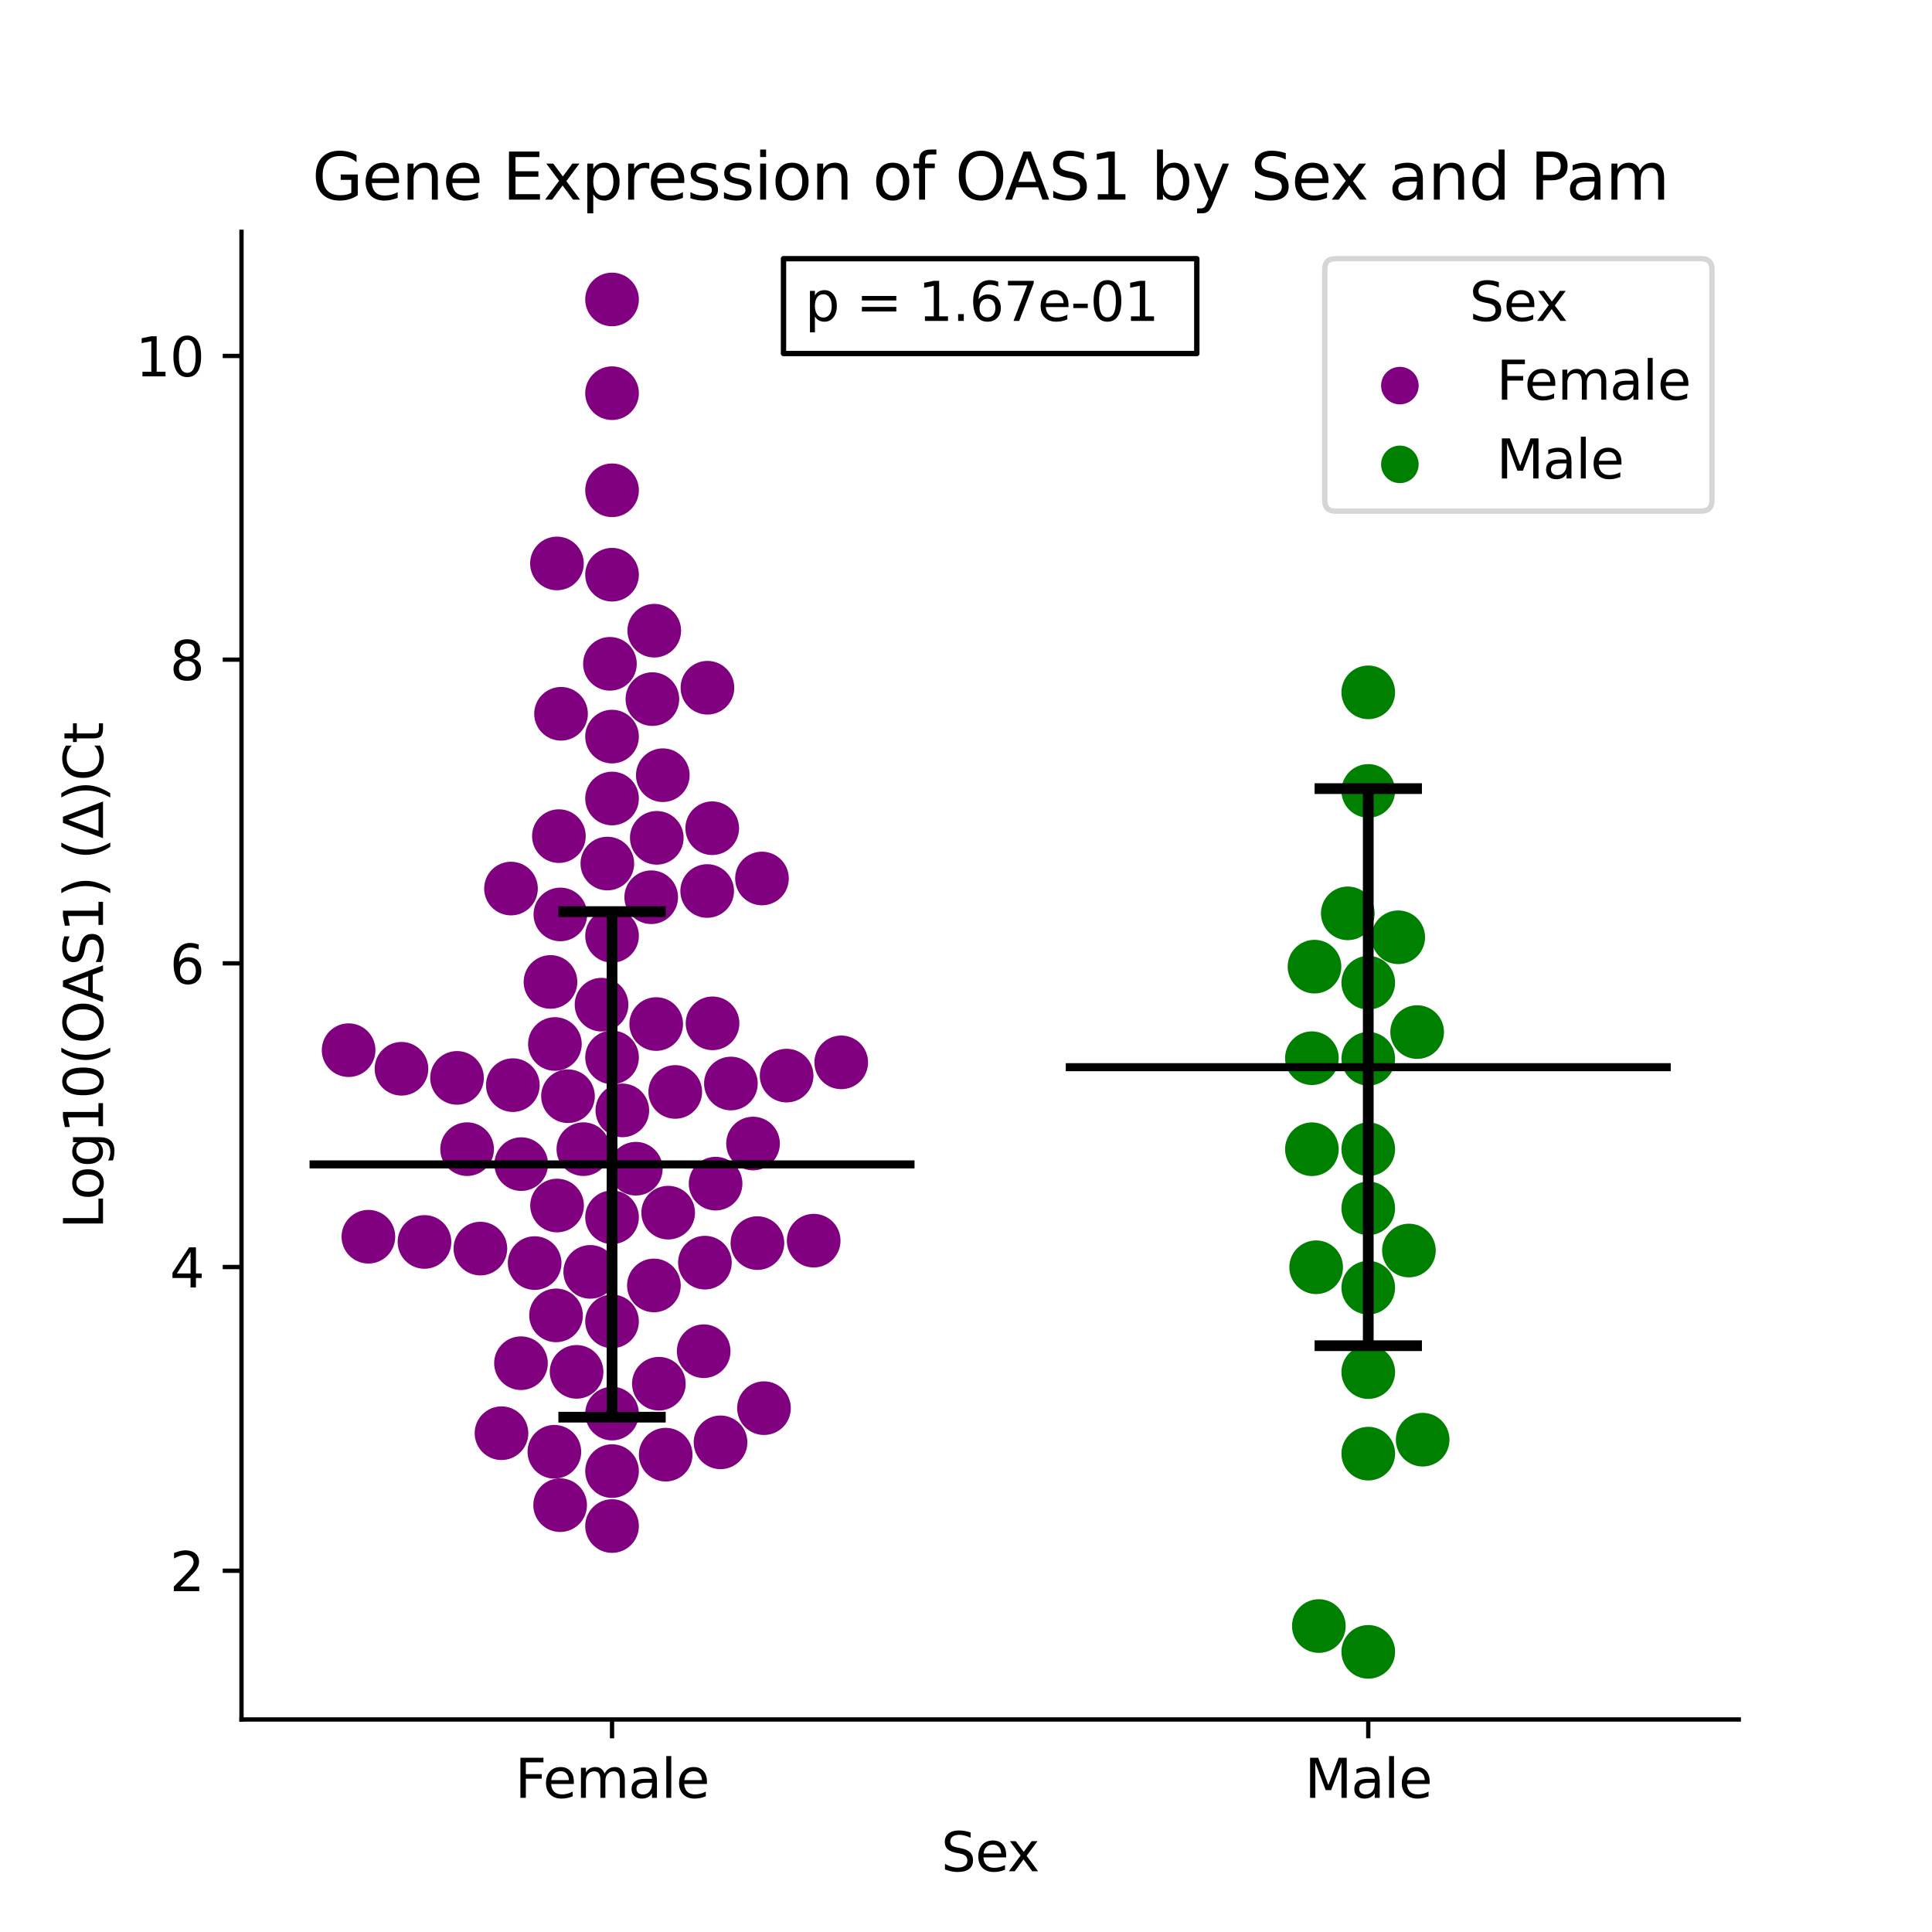 <?xml version="1.0" encoding="utf-8" standalone="no"?>
<!DOCTYPE svg PUBLIC "-//W3C//DTD SVG 1.1//EN"
  "http://www.w3.org/Graphics/SVG/1.1/DTD/svg11.dtd">
<svg xmlns:xlink="http://www.w3.org/1999/xlink" width="360pt" height="360pt" viewBox="0 0 360 360" xmlns="http://www.w3.org/2000/svg" version="1.1">
 <defs>
  <style type="text/css">*{stroke-linejoin: round; stroke-linecap: butt}</style>
 </defs>
 <g id="figure_1">
  <g id="patch_1">
   <path d="M 0 360 
L 360 360 
L 360 0 
L 0 0 
z
" style="fill: #ffffff"/>
  </g>
  <g id="axes_1">
   <g id="patch_2">
    <path d="M 45 320.4 
L 324 320.4 
L 324 43.2 
L 45 43.2 
z
" style="fill: #ffffff"/>
   </g>
   <g id="PathCollection_1">
    <defs>
     <path id="C0_0_d50e658b0b" d="M 0 5 
C 1.326 5 2.598 4.473 3.536 3.536 
C 4.473 2.598 5 1.326 5 -0 
C 5 -1.326 4.473 -2.598 3.536 -3.536 
C 2.598 -4.473 1.326 -5 0 -5 
C -1.326 -5 -2.598 -4.473 -3.536 -3.536 
C -4.473 -2.598 -5 -1.326 -5 0 
C -5 1.326 -4.473 2.598 -3.536 3.536 
C -2.598 4.473 -1.326 5 0 5 
z
"/>
    </defs>
    <g clip-path="url(#pf51c837cd2)">
     <use xlink:href="#C0_0_d50e658b0b" x="121.561" y="130.269" style="fill: #800080"/>
    </g>
    <g clip-path="url(#pf51c837cd2)">
     <use xlink:href="#C0_0_d50e658b0b" x="104.142" y="155.801" style="fill: #800080"/>
    </g>
    <g clip-path="url(#pf51c837cd2)">
     <use xlink:href="#C0_0_d50e658b0b" x="104.416" y="170.39" style="fill: #800080"/>
    </g>
    <g clip-path="url(#pf51c837cd2)">
     <use xlink:href="#C0_0_d50e658b0b" x="131.822" y="128.148" style="fill: #800080"/>
    </g>
    <g clip-path="url(#pf51c837cd2)">
     <use xlink:href="#C0_0_d50e658b0b" x="113.168" y="160.911" style="fill: #800080"/>
    </g>
    <g clip-path="url(#pf51c837cd2)">
     <use xlink:href="#C0_0_d50e658b0b" x="112.089" y="187.205" style="fill: #800080"/>
    </g>
    <g clip-path="url(#pf51c837cd2)">
     <use xlink:href="#C0_0_d50e658b0b" x="104.373" y="280.465" style="fill: #800080"/>
    </g>
    <g clip-path="url(#pf51c837cd2)">
     <use xlink:href="#C0_0_d50e658b0b" x="132.713" y="154.327" style="fill: #800080"/>
    </g>
    <g clip-path="url(#pf51c837cd2)">
     <use xlink:href="#C0_0_d50e658b0b" x="114.045" y="148.79" style="fill: #800080"/>
    </g>
    <g clip-path="url(#pf51c837cd2)">
     <use xlink:href="#C0_0_d50e658b0b" x="123.504" y="144.448" style="fill: #800080"/>
    </g>
    <g clip-path="url(#pf51c837cd2)">
     <use xlink:href="#C0_0_d50e658b0b" x="114.045" y="73.264" style="fill: #800080"/>
    </g>
    <g clip-path="url(#pf51c837cd2)">
     <use xlink:href="#C0_0_d50e658b0b" x="103.298" y="270.518" style="fill: #800080"/>
    </g>
    <g clip-path="url(#pf51c837cd2)">
     <use xlink:href="#C0_0_d50e658b0b" x="133.34" y="220.555" style="fill: #800080"/>
    </g>
    <g clip-path="url(#pf51c837cd2)">
     <use xlink:href="#C0_0_d50e658b0b" x="125.822" y="203.468" style="fill: #800080"/>
    </g>
    <g clip-path="url(#pf51c837cd2)">
     <use xlink:href="#C0_0_d50e658b0b" x="95.562" y="202.199" style="fill: #800080"/>
    </g>
    <g clip-path="url(#pf51c837cd2)">
     <use xlink:href="#C0_0_d50e658b0b" x="131.122" y="251.777" style="fill: #800080"/>
    </g>
    <g clip-path="url(#pf51c837cd2)">
     <use xlink:href="#C0_0_d50e658b0b" x="114.045" y="91.359" style="fill: #800080"/>
    </g>
    <g clip-path="url(#pf51c837cd2)">
     <use xlink:href="#C0_0_d50e658b0b" x="136.192" y="201.898" style="fill: #800080"/>
    </g>
    <g clip-path="url(#pf51c837cd2)">
     <use xlink:href="#C0_0_d50e658b0b" x="105.836" y="204.262" style="fill: #800080"/>
    </g>
    <g clip-path="url(#pf51c837cd2)">
     <use xlink:href="#C0_0_d50e658b0b" x="131.351" y="235.275" style="fill: #800080"/>
    </g>
    <g clip-path="url(#pf51c837cd2)">
     <use xlink:href="#C0_0_d50e658b0b" x="156.752" y="197.955" style="fill: #800080"/>
    </g>
    <g clip-path="url(#pf51c837cd2)">
     <use xlink:href="#C0_0_d50e658b0b" x="114.045" y="246.218" style="fill: #800080"/>
    </g>
    <g clip-path="url(#pf51c837cd2)">
     <use xlink:href="#C0_0_d50e658b0b" x="122.383" y="156.119" style="fill: #800080"/>
    </g>
    <g clip-path="url(#pf51c837cd2)">
     <use xlink:href="#C0_0_d50e658b0b" x="103.398" y="194.535" style="fill: #800080"/>
    </g>
    <g clip-path="url(#pf51c837cd2)">
     <use xlink:href="#C0_0_d50e658b0b" x="114.045" y="226.824" style="fill: #800080"/>
    </g>
    <g clip-path="url(#pf51c837cd2)">
     <use xlink:href="#C0_0_d50e658b0b" x="146.577" y="200.424" style="fill: #800080"/>
    </g>
    <g clip-path="url(#pf51c837cd2)">
     <use xlink:href="#C0_0_d50e658b0b" x="114.045" y="55.8" style="fill: #800080"/>
    </g>
    <g clip-path="url(#pf51c837cd2)">
     <use xlink:href="#C0_0_d50e658b0b" x="121.913" y="117.519" style="fill: #800080"/>
    </g>
    <g clip-path="url(#pf51c837cd2)">
     <use xlink:href="#C0_0_d50e658b0b" x="103.779" y="104.99" style="fill: #800080"/>
    </g>
    <g clip-path="url(#pf51c837cd2)">
     <use xlink:href="#C0_0_d50e658b0b" x="102.576" y="182.973" style="fill: #800080"/>
    </g>
    <g clip-path="url(#pf51c837cd2)">
     <use xlink:href="#C0_0_d50e658b0b" x="114.045" y="174.377" style="fill: #800080"/>
    </g>
    <g clip-path="url(#pf51c837cd2)">
     <use xlink:href="#C0_0_d50e658b0b" x="124.506" y="225.96" style="fill: #800080"/>
    </g>
    <g clip-path="url(#pf51c837cd2)">
     <use xlink:href="#C0_0_d50e658b0b" x="121.343" y="167.186" style="fill: #800080"/>
    </g>
    <g clip-path="url(#pf51c837cd2)">
     <use xlink:href="#C0_0_d50e658b0b" x="141.982" y="163.692" style="fill: #800080"/>
    </g>
    <g clip-path="url(#pf51c837cd2)">
     <use xlink:href="#C0_0_d50e658b0b" x="95.216" y="165.57" style="fill: #800080"/>
    </g>
    <g clip-path="url(#pf51c837cd2)">
     <use xlink:href="#C0_0_d50e658b0b" x="140.318" y="213.083" style="fill: #800080"/>
    </g>
    <g clip-path="url(#pf51c837cd2)">
     <use xlink:href="#C0_0_d50e658b0b" x="107.438" y="255.629" style="fill: #800080"/>
    </g>
    <g clip-path="url(#pf51c837cd2)">
     <use xlink:href="#C0_0_d50e658b0b" x="114.045" y="197.03" style="fill: #800080"/>
    </g>
    <g clip-path="url(#pf51c837cd2)">
     <use xlink:href="#C0_0_d50e658b0b" x="141.13" y="231.634" style="fill: #800080"/>
    </g>
    <g clip-path="url(#pf51c837cd2)">
     <use xlink:href="#C0_0_d50e658b0b" x="132.772" y="190.683" style="fill: #800080"/>
    </g>
    <g clip-path="url(#pf51c837cd2)">
     <use xlink:href="#C0_0_d50e658b0b" x="118.478" y="217.772" style="fill: #800080"/>
    </g>
    <g clip-path="url(#pf51c837cd2)">
     <use xlink:href="#C0_0_d50e658b0b" x="103.611" y="245.101" style="fill: #800080"/>
    </g>
    <g clip-path="url(#pf51c837cd2)">
     <use xlink:href="#C0_0_d50e658b0b" x="87.038" y="214.128" style="fill: #800080"/>
    </g>
    <g clip-path="url(#pf51c837cd2)">
     <use xlink:href="#C0_0_d50e658b0b" x="64.961" y="195.684" style="fill: #800080"/>
    </g>
    <g clip-path="url(#pf51c837cd2)">
     <use xlink:href="#C0_0_d50e658b0b" x="97.122" y="216.916" style="fill: #800080"/>
    </g>
    <g clip-path="url(#pf51c837cd2)">
     <use xlink:href="#C0_0_d50e658b0b" x="121.846" y="239.524" style="fill: #800080"/>
    </g>
    <g clip-path="url(#pf51c837cd2)">
     <use xlink:href="#C0_0_d50e658b0b" x="114.045" y="107.089" style="fill: #800080"/>
    </g>
    <g clip-path="url(#pf51c837cd2)">
     <use xlink:href="#C0_0_d50e658b0b" x="115.962" y="206.906" style="fill: #800080"/>
    </g>
    <g clip-path="url(#pf51c837cd2)">
     <use xlink:href="#C0_0_d50e658b0b" x="108.7" y="214.128" style="fill: #800080"/>
    </g>
    <g clip-path="url(#pf51c837cd2)">
     <use xlink:href="#C0_0_d50e658b0b" x="124.041" y="271.055" style="fill: #800080"/>
    </g>
    <g clip-path="url(#pf51c837cd2)">
     <use xlink:href="#C0_0_d50e658b0b" x="114.045" y="263.401" style="fill: #800080"/>
    </g>
    <g clip-path="url(#pf51c837cd2)">
     <use xlink:href="#C0_0_d50e658b0b" x="131.772" y="166.026" style="fill: #800080"/>
    </g>
    <g clip-path="url(#pf51c837cd2)">
     <use xlink:href="#C0_0_d50e658b0b" x="113.652" y="123.692" style="fill: #800080"/>
    </g>
    <g clip-path="url(#pf51c837cd2)">
     <use xlink:href="#C0_0_d50e658b0b" x="104.54" y="133.004" style="fill: #800080"/>
    </g>
    <g clip-path="url(#pf51c837cd2)">
     <use xlink:href="#C0_0_d50e658b0b" x="122.273" y="190.817" style="fill: #800080"/>
    </g>
    <g clip-path="url(#pf51c837cd2)">
     <use xlink:href="#C0_0_d50e658b0b" x="68.644" y="230.445" style="fill: #800080"/>
    </g>
    <g clip-path="url(#pf51c837cd2)">
     <use xlink:href="#C0_0_d50e658b0b" x="93.446" y="267.059" style="fill: #800080"/>
    </g>
    <g clip-path="url(#pf51c837cd2)">
     <use xlink:href="#C0_0_d50e658b0b" x="103.801" y="224.632" style="fill: #800080"/>
    </g>
    <g clip-path="url(#pf51c837cd2)">
     <use xlink:href="#C0_0_d50e658b0b" x="85.158" y="200.849" style="fill: #800080"/>
    </g>
    <g clip-path="url(#pf51c837cd2)">
     <use xlink:href="#C0_0_d50e658b0b" x="142.357" y="262.392" style="fill: #800080"/>
    </g>
    <g clip-path="url(#pf51c837cd2)">
     <use xlink:href="#C0_0_d50e658b0b" x="151.619" y="231.179" style="fill: #800080"/>
    </g>
    <g clip-path="url(#pf51c837cd2)">
     <use xlink:href="#C0_0_d50e658b0b" x="114.045" y="284.356" style="fill: #800080"/>
    </g>
    <g clip-path="url(#pf51c837cd2)">
     <use xlink:href="#C0_0_d50e658b0b" x="79.094" y="231.418" style="fill: #800080"/>
    </g>
    <g clip-path="url(#pf51c837cd2)">
     <use xlink:href="#C0_0_d50e658b0b" x="89.513" y="232.658" style="fill: #800080"/>
    </g>
    <g clip-path="url(#pf51c837cd2)">
     <use xlink:href="#C0_0_d50e658b0b" x="114.045" y="137.253" style="fill: #800080"/>
    </g>
    <g clip-path="url(#pf51c837cd2)">
     <use xlink:href="#C0_0_d50e658b0b" x="114.045" y="274.118" style="fill: #800080"/>
    </g>
    <g clip-path="url(#pf51c837cd2)">
     <use xlink:href="#C0_0_d50e658b0b" x="74.81" y="199.151" style="fill: #800080"/>
    </g>
    <g clip-path="url(#pf51c837cd2)">
     <use xlink:href="#C0_0_d50e658b0b" x="122.768" y="257.834" style="fill: #800080"/>
    </g>
    <g clip-path="url(#pf51c837cd2)">
     <use xlink:href="#C0_0_d50e658b0b" x="99.623" y="235.358" style="fill: #800080"/>
    </g>
    <g clip-path="url(#pf51c837cd2)">
     <use xlink:href="#C0_0_d50e658b0b" x="109.981" y="236.997" style="fill: #800080"/>
    </g>
    <g clip-path="url(#pf51c837cd2)">
     <use xlink:href="#C0_0_d50e658b0b" x="134.26" y="268.759" style="fill: #800080"/>
    </g>
    <g clip-path="url(#pf51c837cd2)">
     <use xlink:href="#C0_0_d50e658b0b" x="97.076" y="254.014" style="fill: #800080"/>
    </g>
   </g>
   <g id="PathCollection_2">
    <defs>
     <path id="C1_0_1227724611" d="M 0 5 
C 1.326 5 2.598 4.473 3.536 3.536 
C 4.473 2.598 5 1.326 5 -0 
C 5 -1.326 4.473 -2.598 3.536 -3.536 
C 2.598 -4.473 1.326 -5 0 -5 
C -1.326 -5 -2.598 -4.473 -3.536 -3.536 
C -4.473 -2.598 -5 -1.326 -5 0 
C -5 1.326 -4.473 2.598 -3.536 3.536 
C -2.598 4.473 -1.326 5 0 5 
z
"/>
    </defs>
    <g clip-path="url(#pf51c837cd2)">
     <use xlink:href="#C1_0_1227724611" x="265.093" y="268.266" style="fill: #008000"/>
    </g>
    <g clip-path="url(#pf51c837cd2)">
     <use xlink:href="#C1_0_1227724611" x="254.955" y="270.867" style="fill: #008000"/>
    </g>
    <g clip-path="url(#pf51c837cd2)">
     <use xlink:href="#C1_0_1227724611" x="254.955" y="129.008" style="fill: #008000"/>
    </g>
    <g clip-path="url(#pf51c837cd2)">
     <use xlink:href="#C1_0_1227724611" x="264.064" y="192.312" style="fill: #008000"/>
    </g>
    <g clip-path="url(#pf51c837cd2)">
     <use xlink:href="#C1_0_1227724611" x="254.955" y="239.941" style="fill: #008000"/>
    </g>
    <g clip-path="url(#pf51c837cd2)">
     <use xlink:href="#C1_0_1227724611" x="254.955" y="147.378" style="fill: #008000"/>
    </g>
    <g clip-path="url(#pf51c837cd2)">
     <use xlink:href="#C1_0_1227724611" x="254.955" y="197.285" style="fill: #008000"/>
    </g>
    <g clip-path="url(#pf51c837cd2)">
     <use xlink:href="#C1_0_1227724611" x="251.14" y="170.188" style="fill: #008000"/>
    </g>
    <g clip-path="url(#pf51c837cd2)">
     <use xlink:href="#C1_0_1227724611" x="262.531" y="233.018" style="fill: #008000"/>
    </g>
    <g clip-path="url(#pf51c837cd2)">
     <use xlink:href="#C1_0_1227724611" x="244.936" y="180.122" style="fill: #008000"/>
    </g>
    <g clip-path="url(#pf51c837cd2)">
     <use xlink:href="#C1_0_1227724611" x="244.455" y="214.142" style="fill: #008000"/>
    </g>
    <g clip-path="url(#pf51c837cd2)">
     <use xlink:href="#C1_0_1227724611" x="254.955" y="255.671" style="fill: #008000"/>
    </g>
    <g clip-path="url(#pf51c837cd2)">
     <use xlink:href="#C1_0_1227724611" x="254.955" y="225.158" style="fill: #008000"/>
    </g>
    <g clip-path="url(#pf51c837cd2)">
     <use xlink:href="#C1_0_1227724611" x="245.748" y="302.991" style="fill: #008000"/>
    </g>
    <g clip-path="url(#pf51c837cd2)">
     <use xlink:href="#C1_0_1227724611" x="254.955" y="214.144" style="fill: #008000"/>
    </g>
    <g clip-path="url(#pf51c837cd2)">
     <use xlink:href="#C1_0_1227724611" x="260.538" y="174.647" style="fill: #008000"/>
    </g>
    <g clip-path="url(#pf51c837cd2)">
     <use xlink:href="#C1_0_1227724611" x="245.246" y="236.133" style="fill: #008000"/>
    </g>
    <g clip-path="url(#pf51c837cd2)">
     <use xlink:href="#C1_0_1227724611" x="254.955" y="183.116" style="fill: #008000"/>
    </g>
    <g clip-path="url(#pf51c837cd2)">
     <use xlink:href="#C1_0_1227724611" x="254.955" y="307.8" style="fill: #008000"/>
    </g>
    <g clip-path="url(#pf51c837cd2)">
     <use xlink:href="#C1_0_1227724611" x="244.455" y="197.181" style="fill: #008000"/>
    </g>
   </g>
   <g id="PathCollection_3"/>
   <g id="PathCollection_4"/>
   <g id="matplotlib.axis_1">
    <g id="xtick_1">
     <g id="line2d_1">
      <defs>
       <path id="m0d05dc1a0e" d="M 0 0 
L 0 3.5 
" style="stroke: #000000; stroke-width: 0.8"/>
      </defs>
      <g>
       <use xlink:href="#m0d05dc1a0e" x="114.045" y="320.4" style="stroke: #000000; stroke-width: 0.8"/>
      </g>
     </g>
     <g id="text_1">
      <!-- Female -->
      <g transform="translate(95.968 334.998) scale(0.1 -0.1)">
       <defs>
        <path id="DejaVuSans-46" d="M 628 4666 
L 3309 4666 
L 3309 4134 
L 1259 4134 
L 1259 2759 
L 3109 2759 
L 3109 2228 
L 1259 2228 
L 1259 0 
L 628 0 
L 628 4666 
z
" transform="scale(0.016)"/>
        <path id="DejaVuSans-65" d="M 3597 1894 
L 3597 1613 
L 953 1613 
Q 991 1019 1311 708 
Q 1631 397 2203 397 
Q 2534 397 2845 478 
Q 3156 559 3463 722 
L 3463 178 
Q 3153 47 2828 -22 
Q 2503 -91 2169 -91 
Q 1331 -91 842 396 
Q 353 884 353 1716 
Q 353 2575 817 3079 
Q 1281 3584 2069 3584 
Q 2775 3584 3186 3129 
Q 3597 2675 3597 1894 
z
M 3022 2063 
Q 3016 2534 2758 2815 
Q 2500 3097 2075 3097 
Q 1594 3097 1305 2825 
Q 1016 2553 972 2059 
L 3022 2063 
z
" transform="scale(0.016)"/>
        <path id="DejaVuSans-6d" d="M 3328 2828 
Q 3544 3216 3844 3400 
Q 4144 3584 4550 3584 
Q 5097 3584 5394 3201 
Q 5691 2819 5691 2113 
L 5691 0 
L 5113 0 
L 5113 2094 
Q 5113 2597 4934 2840 
Q 4756 3084 4391 3084 
Q 3944 3084 3684 2787 
Q 3425 2491 3425 1978 
L 3425 0 
L 2847 0 
L 2847 2094 
Q 2847 2600 2669 2842 
Q 2491 3084 2119 3084 
Q 1678 3084 1418 2786 
Q 1159 2488 1159 1978 
L 1159 0 
L 581 0 
L 581 3500 
L 1159 3500 
L 1159 2956 
Q 1356 3278 1631 3431 
Q 1906 3584 2284 3584 
Q 2666 3584 2933 3390 
Q 3200 3197 3328 2828 
z
" transform="scale(0.016)"/>
        <path id="DejaVuSans-61" d="M 2194 1759 
Q 1497 1759 1228 1600 
Q 959 1441 959 1056 
Q 959 750 1161 570 
Q 1363 391 1709 391 
Q 2188 391 2477 730 
Q 2766 1069 2766 1631 
L 2766 1759 
L 2194 1759 
z
M 3341 1997 
L 3341 0 
L 2766 0 
L 2766 531 
Q 2569 213 2275 61 
Q 1981 -91 1556 -91 
Q 1019 -91 701 211 
Q 384 513 384 1019 
Q 384 1609 779 1909 
Q 1175 2209 1959 2209 
L 2766 2209 
L 2766 2266 
Q 2766 2663 2505 2880 
Q 2244 3097 1772 3097 
Q 1472 3097 1187 3025 
Q 903 2953 641 2809 
L 641 3341 
Q 956 3463 1253 3523 
Q 1550 3584 1831 3584 
Q 2591 3584 2966 3190 
Q 3341 2797 3341 1997 
z
" transform="scale(0.016)"/>
        <path id="DejaVuSans-6c" d="M 603 4863 
L 1178 4863 
L 1178 0 
L 603 0 
L 603 4863 
z
" transform="scale(0.016)"/>
       </defs>
       <use xlink:href="#DejaVuSans-46"/>
       <use xlink:href="#DejaVuSans-65" x="52.02"/>
       <use xlink:href="#DejaVuSans-6d" x="113.543"/>
       <use xlink:href="#DejaVuSans-61" x="210.955"/>
       <use xlink:href="#DejaVuSans-6c" x="272.234"/>
       <use xlink:href="#DejaVuSans-65" x="300.018"/>
      </g>
     </g>
    </g>
    <g id="xtick_2">
     <g id="line2d_2">
      <g>
       <use xlink:href="#m0d05dc1a0e" x="254.955" y="320.4" style="stroke: #000000; stroke-width: 0.8"/>
      </g>
     </g>
     <g id="text_2">
      <!-- Male -->
      <g transform="translate(243.111 334.998) scale(0.1 -0.1)">
       <defs>
        <path id="DejaVuSans-4d" d="M 628 4666 
L 1569 4666 
L 2759 1491 
L 3956 4666 
L 4897 4666 
L 4897 0 
L 4281 0 
L 4281 4097 
L 3078 897 
L 2444 897 
L 1241 4097 
L 1241 0 
L 628 0 
L 628 4666 
z
" transform="scale(0.016)"/>
       </defs>
       <use xlink:href="#DejaVuSans-4d"/>
       <use xlink:href="#DejaVuSans-61" x="86.279"/>
       <use xlink:href="#DejaVuSans-6c" x="147.559"/>
       <use xlink:href="#DejaVuSans-65" x="175.342"/>
      </g>
     </g>
    </g>
    <g id="text_3">
     <!-- Sex -->
     <g transform="translate(175.377 348.677) scale(0.1 -0.1)">
      <defs>
       <path id="DejaVuSans-53" d="M 3425 4513 
L 3425 3897 
Q 3066 4069 2747 4153 
Q 2428 4238 2131 4238 
Q 1616 4238 1336 4038 
Q 1056 3838 1056 3469 
Q 1056 3159 1242 3001 
Q 1428 2844 1947 2747 
L 2328 2669 
Q 3034 2534 3370 2195 
Q 3706 1856 3706 1288 
Q 3706 609 3251 259 
Q 2797 -91 1919 -91 
Q 1588 -91 1214 -16 
Q 841 59 441 206 
L 441 856 
Q 825 641 1194 531 
Q 1563 422 1919 422 
Q 2459 422 2753 634 
Q 3047 847 3047 1241 
Q 3047 1584 2836 1778 
Q 2625 1972 2144 2069 
L 1759 2144 
Q 1053 2284 737 2584 
Q 422 2884 422 3419 
Q 422 4038 858 4394 
Q 1294 4750 2059 4750 
Q 2388 4750 2728 4690 
Q 3069 4631 3425 4513 
z
" transform="scale(0.016)"/>
       <path id="DejaVuSans-78" d="M 3513 3500 
L 2247 1797 
L 3578 0 
L 2900 0 
L 1881 1375 
L 863 0 
L 184 0 
L 1544 1831 
L 300 3500 
L 978 3500 
L 1906 2253 
L 2834 3500 
L 3513 3500 
z
" transform="scale(0.016)"/>
      </defs>
      <use xlink:href="#DejaVuSans-53"/>
      <use xlink:href="#DejaVuSans-65" x="63.477"/>
      <use xlink:href="#DejaVuSans-78" x="123.25"/>
     </g>
    </g>
   </g>
   <g id="matplotlib.axis_2">
    <g id="ytick_1">
     <g id="line2d_3">
      <defs>
       <path id="mc33e814834" d="M 0 0 
L -3.5 0 
" style="stroke: #000000; stroke-width: 0.8"/>
      </defs>
      <g>
       <use xlink:href="#mc33e814834" x="45" y="292.684" style="stroke: #000000; stroke-width: 0.8"/>
      </g>
     </g>
     <g id="text_4">
      <!-- 2 -->
      <g transform="translate(31.637 296.483) scale(0.1 -0.1)">
       <defs>
        <path id="DejaVuSans-32" d="M 1228 531 
L 3431 531 
L 3431 0 
L 469 0 
L 469 531 
Q 828 903 1448 1529 
Q 2069 2156 2228 2338 
Q 2531 2678 2651 2914 
Q 2772 3150 2772 3378 
Q 2772 3750 2511 3984 
Q 2250 4219 1831 4219 
Q 1534 4219 1204 4116 
Q 875 4013 500 3803 
L 500 4441 
Q 881 4594 1212 4672 
Q 1544 4750 1819 4750 
Q 2544 4750 2975 4387 
Q 3406 4025 3406 3419 
Q 3406 3131 3298 2873 
Q 3191 2616 2906 2266 
Q 2828 2175 2409 1742 
Q 1991 1309 1228 531 
z
" transform="scale(0.016)"/>
       </defs>
       <use xlink:href="#DejaVuSans-32"/>
      </g>
     </g>
    </g>
    <g id="ytick_2">
     <g id="line2d_4">
      <g>
       <use xlink:href="#mc33e814834" x="45" y="236.094" style="stroke: #000000; stroke-width: 0.8"/>
      </g>
     </g>
     <g id="text_5">
      <!-- 4 -->
      <g transform="translate(31.637 239.893) scale(0.1 -0.1)">
       <defs>
        <path id="DejaVuSans-34" d="M 2419 4116 
L 825 1625 
L 2419 1625 
L 2419 4116 
z
M 2253 4666 
L 3047 4666 
L 3047 1625 
L 3713 1625 
L 3713 1100 
L 3047 1100 
L 3047 0 
L 2419 0 
L 2419 1100 
L 313 1100 
L 313 1709 
L 2253 4666 
z
" transform="scale(0.016)"/>
       </defs>
       <use xlink:href="#DejaVuSans-34"/>
      </g>
     </g>
    </g>
    <g id="ytick_3">
     <g id="line2d_5">
      <g>
       <use xlink:href="#mc33e814834" x="45" y="179.505" style="stroke: #000000; stroke-width: 0.8"/>
      </g>
     </g>
     <g id="text_6">
      <!-- 6 -->
      <g transform="translate(31.637 183.304) scale(0.1 -0.1)">
       <defs>
        <path id="DejaVuSans-36" d="M 2113 2584 
Q 1688 2584 1439 2293 
Q 1191 2003 1191 1497 
Q 1191 994 1439 701 
Q 1688 409 2113 409 
Q 2538 409 2786 701 
Q 3034 994 3034 1497 
Q 3034 2003 2786 2293 
Q 2538 2584 2113 2584 
z
M 3366 4563 
L 3366 3988 
Q 3128 4100 2886 4159 
Q 2644 4219 2406 4219 
Q 1781 4219 1451 3797 
Q 1122 3375 1075 2522 
Q 1259 2794 1537 2939 
Q 1816 3084 2150 3084 
Q 2853 3084 3261 2657 
Q 3669 2231 3669 1497 
Q 3669 778 3244 343 
Q 2819 -91 2113 -91 
Q 1303 -91 875 529 
Q 447 1150 447 2328 
Q 447 3434 972 4092 
Q 1497 4750 2381 4750 
Q 2619 4750 2861 4703 
Q 3103 4656 3366 4563 
z
" transform="scale(0.016)"/>
       </defs>
       <use xlink:href="#DejaVuSans-36"/>
      </g>
     </g>
    </g>
    <g id="ytick_4">
     <g id="line2d_6">
      <g>
       <use xlink:href="#mc33e814834" x="45" y="122.915" style="stroke: #000000; stroke-width: 0.8"/>
      </g>
     </g>
     <g id="text_7">
      <!-- 8 -->
      <g transform="translate(31.637 126.714) scale(0.1 -0.1)">
       <defs>
        <path id="DejaVuSans-38" d="M 2034 2216 
Q 1584 2216 1326 1975 
Q 1069 1734 1069 1313 
Q 1069 891 1326 650 
Q 1584 409 2034 409 
Q 2484 409 2743 651 
Q 3003 894 3003 1313 
Q 3003 1734 2745 1975 
Q 2488 2216 2034 2216 
z
M 1403 2484 
Q 997 2584 770 2862 
Q 544 3141 544 3541 
Q 544 4100 942 4425 
Q 1341 4750 2034 4750 
Q 2731 4750 3128 4425 
Q 3525 4100 3525 3541 
Q 3525 3141 3298 2862 
Q 3072 2584 2669 2484 
Q 3125 2378 3379 2068 
Q 3634 1759 3634 1313 
Q 3634 634 3220 271 
Q 2806 -91 2034 -91 
Q 1263 -91 848 271 
Q 434 634 434 1313 
Q 434 1759 690 2068 
Q 947 2378 1403 2484 
z
M 1172 3481 
Q 1172 3119 1398 2916 
Q 1625 2713 2034 2713 
Q 2441 2713 2670 2916 
Q 2900 3119 2900 3481 
Q 2900 3844 2670 4047 
Q 2441 4250 2034 4250 
Q 1625 4250 1398 4047 
Q 1172 3844 1172 3481 
z
" transform="scale(0.016)"/>
       </defs>
       <use xlink:href="#DejaVuSans-38"/>
      </g>
     </g>
    </g>
    <g id="ytick_5">
     <g id="line2d_7">
      <g>
       <use xlink:href="#mc33e814834" x="45" y="66.325" style="stroke: #000000; stroke-width: 0.8"/>
      </g>
     </g>
     <g id="text_8">
      <!-- 10 -->
      <g transform="translate(25.275 70.124) scale(0.1 -0.1)">
       <defs>
        <path id="DejaVuSans-31" d="M 794 531 
L 1825 531 
L 1825 4091 
L 703 3866 
L 703 4441 
L 1819 4666 
L 2450 4666 
L 2450 531 
L 3481 531 
L 3481 0 
L 794 0 
L 794 531 
z
" transform="scale(0.016)"/>
        <path id="DejaVuSans-30" d="M 2034 4250 
Q 1547 4250 1301 3770 
Q 1056 3291 1056 2328 
Q 1056 1369 1301 889 
Q 1547 409 2034 409 
Q 2525 409 2770 889 
Q 3016 1369 3016 2328 
Q 3016 3291 2770 3770 
Q 2525 4250 2034 4250 
z
M 2034 4750 
Q 2819 4750 3233 4129 
Q 3647 3509 3647 2328 
Q 3647 1150 3233 529 
Q 2819 -91 2034 -91 
Q 1250 -91 836 529 
Q 422 1150 422 2328 
Q 422 3509 836 4129 
Q 1250 4750 2034 4750 
z
" transform="scale(0.016)"/>
       </defs>
       <use xlink:href="#DejaVuSans-31"/>
       <use xlink:href="#DejaVuSans-30" x="63.623"/>
      </g>
     </g>
    </g>
    <g id="text_9">
     <!-- Log10(OAS1) (Δ)Ct -->
     <g transform="translate(19.195 228.983) rotate(-90) scale(0.1 -0.1)">
      <defs>
       <path id="DejaVuSans-4c" d="M 628 4666 
L 1259 4666 
L 1259 531 
L 3531 531 
L 3531 0 
L 628 0 
L 628 4666 
z
" transform="scale(0.016)"/>
       <path id="DejaVuSans-6f" d="M 1959 3097 
Q 1497 3097 1228 2736 
Q 959 2375 959 1747 
Q 959 1119 1226 758 
Q 1494 397 1959 397 
Q 2419 397 2687 759 
Q 2956 1122 2956 1747 
Q 2956 2369 2687 2733 
Q 2419 3097 1959 3097 
z
M 1959 3584 
Q 2709 3584 3137 3096 
Q 3566 2609 3566 1747 
Q 3566 888 3137 398 
Q 2709 -91 1959 -91 
Q 1206 -91 779 398 
Q 353 888 353 1747 
Q 353 2609 779 3096 
Q 1206 3584 1959 3584 
z
" transform="scale(0.016)"/>
       <path id="DejaVuSans-67" d="M 2906 1791 
Q 2906 2416 2648 2759 
Q 2391 3103 1925 3103 
Q 1463 3103 1205 2759 
Q 947 2416 947 1791 
Q 947 1169 1205 825 
Q 1463 481 1925 481 
Q 2391 481 2648 825 
Q 2906 1169 2906 1791 
z
M 3481 434 
Q 3481 -459 3084 -895 
Q 2688 -1331 1869 -1331 
Q 1566 -1331 1297 -1286 
Q 1028 -1241 775 -1147 
L 775 -588 
Q 1028 -725 1275 -790 
Q 1522 -856 1778 -856 
Q 2344 -856 2625 -561 
Q 2906 -266 2906 331 
L 2906 616 
Q 2728 306 2450 153 
Q 2172 0 1784 0 
Q 1141 0 747 490 
Q 353 981 353 1791 
Q 353 2603 747 3093 
Q 1141 3584 1784 3584 
Q 2172 3584 2450 3431 
Q 2728 3278 2906 2969 
L 2906 3500 
L 3481 3500 
L 3481 434 
z
" transform="scale(0.016)"/>
       <path id="DejaVuSans-28" d="M 1984 4856 
Q 1566 4138 1362 3434 
Q 1159 2731 1159 2009 
Q 1159 1288 1364 580 
Q 1569 -128 1984 -844 
L 1484 -844 
Q 1016 -109 783 600 
Q 550 1309 550 2009 
Q 550 2706 781 3412 
Q 1013 4119 1484 4856 
L 1984 4856 
z
" transform="scale(0.016)"/>
       <path id="DejaVuSans-4f" d="M 2522 4238 
Q 1834 4238 1429 3725 
Q 1025 3213 1025 2328 
Q 1025 1447 1429 934 
Q 1834 422 2522 422 
Q 3209 422 3611 934 
Q 4013 1447 4013 2328 
Q 4013 3213 3611 3725 
Q 3209 4238 2522 4238 
z
M 2522 4750 
Q 3503 4750 4090 4092 
Q 4678 3434 4678 2328 
Q 4678 1225 4090 567 
Q 3503 -91 2522 -91 
Q 1538 -91 948 565 
Q 359 1222 359 2328 
Q 359 3434 948 4092 
Q 1538 4750 2522 4750 
z
" transform="scale(0.016)"/>
       <path id="DejaVuSans-41" d="M 2188 4044 
L 1331 1722 
L 3047 1722 
L 2188 4044 
z
M 1831 4666 
L 2547 4666 
L 4325 0 
L 3669 0 
L 3244 1197 
L 1141 1197 
L 716 0 
L 50 0 
L 1831 4666 
z
" transform="scale(0.016)"/>
       <path id="DejaVuSans-29" d="M 513 4856 
L 1013 4856 
Q 1481 4119 1714 3412 
Q 1947 2706 1947 2009 
Q 1947 1309 1714 600 
Q 1481 -109 1013 -844 
L 513 -844 
Q 928 -128 1133 580 
Q 1338 1288 1338 2009 
Q 1338 2731 1133 3434 
Q 928 4138 513 4856 
z
" transform="scale(0.016)"/>
       <path id="DejaVuSans-20" transform="scale(0.016)"/>
       <path id="DejaVuSans-394" d="M 2188 4044 
L 906 525 
L 3472 525 
L 2188 4044 
z
M 50 0 
L 1831 4666 
L 2547 4666 
L 4325 0 
L 50 0 
z
" transform="scale(0.016)"/>
       <path id="DejaVuSans-43" d="M 4122 4306 
L 4122 3641 
Q 3803 3938 3442 4084 
Q 3081 4231 2675 4231 
Q 1875 4231 1450 3742 
Q 1025 3253 1025 2328 
Q 1025 1406 1450 917 
Q 1875 428 2675 428 
Q 3081 428 3442 575 
Q 3803 722 4122 1019 
L 4122 359 
Q 3791 134 3420 21 
Q 3050 -91 2638 -91 
Q 1578 -91 968 557 
Q 359 1206 359 2328 
Q 359 3453 968 4101 
Q 1578 4750 2638 4750 
Q 3056 4750 3426 4639 
Q 3797 4528 4122 4306 
z
" transform="scale(0.016)"/>
       <path id="DejaVuSans-74" d="M 1172 4494 
L 1172 3500 
L 2356 3500 
L 2356 3053 
L 1172 3053 
L 1172 1153 
Q 1172 725 1289 603 
Q 1406 481 1766 481 
L 2356 481 
L 2356 0 
L 1766 0 
Q 1100 0 847 248 
Q 594 497 594 1153 
L 594 3053 
L 172 3053 
L 172 3500 
L 594 3500 
L 594 4494 
L 1172 4494 
z
" transform="scale(0.016)"/>
      </defs>
      <use xlink:href="#DejaVuSans-4c"/>
      <use xlink:href="#DejaVuSans-6f" x="53.963"/>
      <use xlink:href="#DejaVuSans-67" x="115.145"/>
      <use xlink:href="#DejaVuSans-31" x="178.621"/>
      <use xlink:href="#DejaVuSans-30" x="242.244"/>
      <use xlink:href="#DejaVuSans-28" x="305.867"/>
      <use xlink:href="#DejaVuSans-4f" x="344.881"/>
      <use xlink:href="#DejaVuSans-41" x="421.842"/>
      <use xlink:href="#DejaVuSans-53" x="490.25"/>
      <use xlink:href="#DejaVuSans-31" x="553.727"/>
      <use xlink:href="#DejaVuSans-29" x="617.35"/>
      <use xlink:href="#DejaVuSans-20" x="656.363"/>
      <use xlink:href="#DejaVuSans-28" x="688.15"/>
      <use xlink:href="#DejaVuSans-394" x="727.164"/>
      <use xlink:href="#DejaVuSans-29" x="795.572"/>
      <use xlink:href="#DejaVuSans-43" x="834.586"/>
      <use xlink:href="#DejaVuSans-74" x="904.41"/>
     </g>
    </g>
   </g>
   <g id="LineCollection_1">
    <path d="M 114.045 264.07 
L 114.045 169.867 
" clip-path="url(#pf51c837cd2)" style="fill: none; stroke: #000000; stroke-width: 2"/>
   </g>
   <g id="line2d_8">
    <defs>
     <path id="mf18d0ec6ce" d="M 10 0 
L -10 -0 
" style="stroke: #000000; stroke-width: 2"/>
    </defs>
    <g clip-path="url(#pf51c837cd2)">
     <use xlink:href="#mf18d0ec6ce" x="114.045" y="264.07" style="stroke: #000000; stroke-width: 2"/>
    </g>
   </g>
   <g id="line2d_9">
    <g clip-path="url(#pf51c837cd2)">
     <use xlink:href="#mf18d0ec6ce" x="114.045" y="169.867" style="stroke: #000000; stroke-width: 2"/>
    </g>
   </g>
   <g id="LineCollection_2">
    <path d="M 254.955 250.754 
L 254.955 146.947 
" clip-path="url(#pf51c837cd2)" style="fill: none; stroke: #000000; stroke-width: 2"/>
   </g>
   <g id="line2d_10">
    <g clip-path="url(#pf51c837cd2)">
     <use xlink:href="#mf18d0ec6ce" x="254.955" y="250.754" style="stroke: #000000; stroke-width: 2"/>
    </g>
   </g>
   <g id="line2d_11">
    <g clip-path="url(#pf51c837cd2)">
     <use xlink:href="#mf18d0ec6ce" x="254.955" y="146.947" style="stroke: #000000; stroke-width: 2"/>
    </g>
   </g>
   <g id="LineCollection_3">
    <path d="M 57.682 216.968 
L 170.409 216.968 
" clip-path="url(#pf51c837cd2)" style="fill: none; stroke: #000000; stroke-width: 1.5"/>
   </g>
   <g id="LineCollection_4">
    <path d="M 198.591 198.851 
L 311.318 198.851 
" clip-path="url(#pf51c837cd2)" style="fill: none; stroke: #000000; stroke-width: 1.5"/>
   </g>
   <g id="patch_3">
    <path d="M 45 320.4 
L 45 43.2 
" style="fill: none; stroke: #000000; stroke-width: 0.8; stroke-linejoin: miter; stroke-linecap: square"/>
   </g>
   <g id="patch_4">
    <path d="M 45 320.4 
L 324 320.4 
" style="fill: none; stroke: #000000; stroke-width: 0.8; stroke-linejoin: miter; stroke-linecap: square"/>
   </g>
   <g id="text_10">
    <!-- Gene Expression of OAS1 by Sex and Pam -->
    <g transform="translate(58.152 37.2) scale(0.12 -0.12)">
     <defs>
      <path id="DejaVuSans-47" d="M 3809 666 
L 3809 1919 
L 2778 1919 
L 2778 2438 
L 4434 2438 
L 4434 434 
Q 4069 175 3628 42 
Q 3188 -91 2688 -91 
Q 1594 -91 976 548 
Q 359 1188 359 2328 
Q 359 3472 976 4111 
Q 1594 4750 2688 4750 
Q 3144 4750 3555 4637 
Q 3966 4525 4313 4306 
L 4313 3634 
Q 3963 3931 3569 4081 
Q 3175 4231 2741 4231 
Q 1884 4231 1454 3753 
Q 1025 3275 1025 2328 
Q 1025 1384 1454 906 
Q 1884 428 2741 428 
Q 3075 428 3337 486 
Q 3600 544 3809 666 
z
" transform="scale(0.016)"/>
      <path id="DejaVuSans-6e" d="M 3513 2113 
L 3513 0 
L 2938 0 
L 2938 2094 
Q 2938 2591 2744 2837 
Q 2550 3084 2163 3084 
Q 1697 3084 1428 2787 
Q 1159 2491 1159 1978 
L 1159 0 
L 581 0 
L 581 3500 
L 1159 3500 
L 1159 2956 
Q 1366 3272 1645 3428 
Q 1925 3584 2291 3584 
Q 2894 3584 3203 3211 
Q 3513 2838 3513 2113 
z
" transform="scale(0.016)"/>
      <path id="DejaVuSans-45" d="M 628 4666 
L 3578 4666 
L 3578 4134 
L 1259 4134 
L 1259 2753 
L 3481 2753 
L 3481 2222 
L 1259 2222 
L 1259 531 
L 3634 531 
L 3634 0 
L 628 0 
L 628 4666 
z
" transform="scale(0.016)"/>
      <path id="DejaVuSans-70" d="M 1159 525 
L 1159 -1331 
L 581 -1331 
L 581 3500 
L 1159 3500 
L 1159 2969 
Q 1341 3281 1617 3432 
Q 1894 3584 2278 3584 
Q 2916 3584 3314 3078 
Q 3713 2572 3713 1747 
Q 3713 922 3314 415 
Q 2916 -91 2278 -91 
Q 1894 -91 1617 61 
Q 1341 213 1159 525 
z
M 3116 1747 
Q 3116 2381 2855 2742 
Q 2594 3103 2138 3103 
Q 1681 3103 1420 2742 
Q 1159 2381 1159 1747 
Q 1159 1113 1420 752 
Q 1681 391 2138 391 
Q 2594 391 2855 752 
Q 3116 1113 3116 1747 
z
" transform="scale(0.016)"/>
      <path id="DejaVuSans-72" d="M 2631 2963 
Q 2534 3019 2420 3045 
Q 2306 3072 2169 3072 
Q 1681 3072 1420 2755 
Q 1159 2438 1159 1844 
L 1159 0 
L 581 0 
L 581 3500 
L 1159 3500 
L 1159 2956 
Q 1341 3275 1631 3429 
Q 1922 3584 2338 3584 
Q 2397 3584 2469 3576 
Q 2541 3569 2628 3553 
L 2631 2963 
z
" transform="scale(0.016)"/>
      <path id="DejaVuSans-73" d="M 2834 3397 
L 2834 2853 
Q 2591 2978 2328 3040 
Q 2066 3103 1784 3103 
Q 1356 3103 1142 2972 
Q 928 2841 928 2578 
Q 928 2378 1081 2264 
Q 1234 2150 1697 2047 
L 1894 2003 
Q 2506 1872 2764 1633 
Q 3022 1394 3022 966 
Q 3022 478 2636 193 
Q 2250 -91 1575 -91 
Q 1294 -91 989 -36 
Q 684 19 347 128 
L 347 722 
Q 666 556 975 473 
Q 1284 391 1588 391 
Q 1994 391 2212 530 
Q 2431 669 2431 922 
Q 2431 1156 2273 1281 
Q 2116 1406 1581 1522 
L 1381 1569 
Q 847 1681 609 1914 
Q 372 2147 372 2553 
Q 372 3047 722 3315 
Q 1072 3584 1716 3584 
Q 2034 3584 2315 3537 
Q 2597 3491 2834 3397 
z
" transform="scale(0.016)"/>
      <path id="DejaVuSans-69" d="M 603 3500 
L 1178 3500 
L 1178 0 
L 603 0 
L 603 3500 
z
M 603 4863 
L 1178 4863 
L 1178 4134 
L 603 4134 
L 603 4863 
z
" transform="scale(0.016)"/>
      <path id="DejaVuSans-66" d="M 2375 4863 
L 2375 4384 
L 1825 4384 
Q 1516 4384 1395 4259 
Q 1275 4134 1275 3809 
L 1275 3500 
L 2222 3500 
L 2222 3053 
L 1275 3053 
L 1275 0 
L 697 0 
L 697 3053 
L 147 3053 
L 147 3500 
L 697 3500 
L 697 3744 
Q 697 4328 969 4595 
Q 1241 4863 1831 4863 
L 2375 4863 
z
" transform="scale(0.016)"/>
      <path id="DejaVuSans-62" d="M 3116 1747 
Q 3116 2381 2855 2742 
Q 2594 3103 2138 3103 
Q 1681 3103 1420 2742 
Q 1159 2381 1159 1747 
Q 1159 1113 1420 752 
Q 1681 391 2138 391 
Q 2594 391 2855 752 
Q 3116 1113 3116 1747 
z
M 1159 2969 
Q 1341 3281 1617 3432 
Q 1894 3584 2278 3584 
Q 2916 3584 3314 3078 
Q 3713 2572 3713 1747 
Q 3713 922 3314 415 
Q 2916 -91 2278 -91 
Q 1894 -91 1617 61 
Q 1341 213 1159 525 
L 1159 0 
L 581 0 
L 581 4863 
L 1159 4863 
L 1159 2969 
z
" transform="scale(0.016)"/>
      <path id="DejaVuSans-79" d="M 2059 -325 
Q 1816 -950 1584 -1140 
Q 1353 -1331 966 -1331 
L 506 -1331 
L 506 -850 
L 844 -850 
Q 1081 -850 1212 -737 
Q 1344 -625 1503 -206 
L 1606 56 
L 191 3500 
L 800 3500 
L 1894 763 
L 2988 3500 
L 3597 3500 
L 2059 -325 
z
" transform="scale(0.016)"/>
      <path id="DejaVuSans-64" d="M 2906 2969 
L 2906 4863 
L 3481 4863 
L 3481 0 
L 2906 0 
L 2906 525 
Q 2725 213 2448 61 
Q 2172 -91 1784 -91 
Q 1150 -91 751 415 
Q 353 922 353 1747 
Q 353 2572 751 3078 
Q 1150 3584 1784 3584 
Q 2172 3584 2448 3432 
Q 2725 3281 2906 2969 
z
M 947 1747 
Q 947 1113 1208 752 
Q 1469 391 1925 391 
Q 2381 391 2643 752 
Q 2906 1113 2906 1747 
Q 2906 2381 2643 2742 
Q 2381 3103 1925 3103 
Q 1469 3103 1208 2742 
Q 947 2381 947 1747 
z
" transform="scale(0.016)"/>
      <path id="DejaVuSans-50" d="M 1259 4147 
L 1259 2394 
L 2053 2394 
Q 2494 2394 2734 2622 
Q 2975 2850 2975 3272 
Q 2975 3691 2734 3919 
Q 2494 4147 2053 4147 
L 1259 4147 
z
M 628 4666 
L 2053 4666 
Q 2838 4666 3239 4311 
Q 3641 3956 3641 3272 
Q 3641 2581 3239 2228 
Q 2838 1875 2053 1875 
L 1259 1875 
L 1259 0 
L 628 0 
L 628 4666 
z
" transform="scale(0.016)"/>
     </defs>
     <use xlink:href="#DejaVuSans-47"/>
     <use xlink:href="#DejaVuSans-65" x="77.49"/>
     <use xlink:href="#DejaVuSans-6e" x="139.014"/>
     <use xlink:href="#DejaVuSans-65" x="202.393"/>
     <use xlink:href="#DejaVuSans-20" x="263.916"/>
     <use xlink:href="#DejaVuSans-45" x="295.703"/>
     <use xlink:href="#DejaVuSans-78" x="358.887"/>
     <use xlink:href="#DejaVuSans-70" x="418.066"/>
     <use xlink:href="#DejaVuSans-72" x="481.543"/>
     <use xlink:href="#DejaVuSans-65" x="520.406"/>
     <use xlink:href="#DejaVuSans-73" x="581.93"/>
     <use xlink:href="#DejaVuSans-73" x="634.029"/>
     <use xlink:href="#DejaVuSans-69" x="686.129"/>
     <use xlink:href="#DejaVuSans-6f" x="713.912"/>
     <use xlink:href="#DejaVuSans-6e" x="775.094"/>
     <use xlink:href="#DejaVuSans-20" x="838.473"/>
     <use xlink:href="#DejaVuSans-6f" x="870.26"/>
     <use xlink:href="#DejaVuSans-66" x="931.441"/>
     <use xlink:href="#DejaVuSans-20" x="966.646"/>
     <use xlink:href="#DejaVuSans-4f" x="998.434"/>
     <use xlink:href="#DejaVuSans-41" x="1075.395"/>
     <use xlink:href="#DejaVuSans-53" x="1143.803"/>
     <use xlink:href="#DejaVuSans-31" x="1207.279"/>
     <use xlink:href="#DejaVuSans-20" x="1270.902"/>
     <use xlink:href="#DejaVuSans-62" x="1302.689"/>
     <use xlink:href="#DejaVuSans-79" x="1366.166"/>
     <use xlink:href="#DejaVuSans-20" x="1425.346"/>
     <use xlink:href="#DejaVuSans-53" x="1457.133"/>
     <use xlink:href="#DejaVuSans-65" x="1520.609"/>
     <use xlink:href="#DejaVuSans-78" x="1580.383"/>
     <use xlink:href="#DejaVuSans-20" x="1639.562"/>
     <use xlink:href="#DejaVuSans-61" x="1671.35"/>
     <use xlink:href="#DejaVuSans-6e" x="1732.629"/>
     <use xlink:href="#DejaVuSans-64" x="1796.008"/>
     <use xlink:href="#DejaVuSans-20" x="1859.484"/>
     <use xlink:href="#DejaVuSans-50" x="1891.271"/>
     <use xlink:href="#DejaVuSans-61" x="1947.074"/>
     <use xlink:href="#DejaVuSans-6d" x="2008.354"/>
    </g>
   </g>
   <g id="patch_5">
    <path d="M 145.993 65.878 
L 223.007 65.878 
L 223.007 48.2 
L 145.993 48.2 
z
" style="fill: #ffffff; stroke: #000000; stroke-linejoin: miter"/>
   </g>
   <g id="text_11">
    <!-- p = 1.67e-01  -->
    <g transform="translate(149.993 59.798) scale(0.1 -0.1)">
     <defs>
      <path id="DejaVuSans-3d" d="M 678 2906 
L 4684 2906 
L 4684 2381 
L 678 2381 
L 678 2906 
z
M 678 1631 
L 4684 1631 
L 4684 1100 
L 678 1100 
L 678 1631 
z
" transform="scale(0.016)"/>
      <path id="DejaVuSans-2e" d="M 684 794 
L 1344 794 
L 1344 0 
L 684 0 
L 684 794 
z
" transform="scale(0.016)"/>
      <path id="DejaVuSans-37" d="M 525 4666 
L 3525 4666 
L 3525 4397 
L 1831 0 
L 1172 0 
L 2766 4134 
L 525 4134 
L 525 4666 
z
" transform="scale(0.016)"/>
      <path id="DejaVuSans-2d" d="M 313 2009 
L 1997 2009 
L 1997 1497 
L 313 1497 
L 313 2009 
z
" transform="scale(0.016)"/>
     </defs>
     <use xlink:href="#DejaVuSans-70"/>
     <use xlink:href="#DejaVuSans-20" x="63.477"/>
     <use xlink:href="#DejaVuSans-3d" x="95.264"/>
     <use xlink:href="#DejaVuSans-20" x="179.053"/>
     <use xlink:href="#DejaVuSans-31" x="210.84"/>
     <use xlink:href="#DejaVuSans-2e" x="274.463"/>
     <use xlink:href="#DejaVuSans-36" x="306.25"/>
     <use xlink:href="#DejaVuSans-37" x="369.873"/>
     <use xlink:href="#DejaVuSans-65" x="433.496"/>
     <use xlink:href="#DejaVuSans-2d" x="495.02"/>
     <use xlink:href="#DejaVuSans-30" x="531.104"/>
     <use xlink:href="#DejaVuSans-31" x="594.727"/>
     <use xlink:href="#DejaVuSans-20" x="658.35"/>
    </g>
   </g>
   <g id="legend_1">
    <g id="patch_6">
     <path d="M 248.845 95.234 
L 317 95.234 
Q 319 95.234 319 93.234 
L 319 50.2 
Q 319 48.2 317 48.2 
L 248.845 48.2 
Q 246.845 48.2 246.845 50.2 
L 246.845 93.234 
Q 246.845 95.234 248.845 95.234 
z
" style="fill: #ffffff; opacity: 0.8; stroke: #cccccc; stroke-linejoin: miter"/>
    </g>
    <g id="text_12">
     <!-- Sex -->
     <g transform="translate(273.8 59.798) scale(0.1 -0.1)">
      <use xlink:href="#DejaVuSans-53"/>
      <use xlink:href="#DejaVuSans-65" x="63.477"/>
      <use xlink:href="#DejaVuSans-78" x="123.25"/>
     </g>
    </g>
    <g id="PathCollection_5">
     <defs>
      <path id="md93e387153" d="M 0 3 
C 0.796 3 1.559 2.684 2.121 2.121 
C 2.684 1.559 3 0.796 3 0 
C 3 -0.796 2.684 -1.559 2.121 -2.121 
C 1.559 -2.684 0.796 -3 0 -3 
C -0.796 -3 -1.559 -2.684 -2.121 -2.121 
C -2.684 -1.559 -3 -0.796 -3 0 
C -3 0.796 -2.684 1.559 -2.121 2.121 
C -1.559 2.684 -0.796 3 0 3 
z
" style="stroke: #800080"/>
     </defs>
     <g>
      <use xlink:href="#md93e387153" x="260.845" y="71.852" style="fill: #800080; stroke: #800080"/>
     </g>
    </g>
    <g id="text_13">
     <!-- Female -->
     <g transform="translate(278.845 74.477) scale(0.1 -0.1)">
      <use xlink:href="#DejaVuSans-46"/>
      <use xlink:href="#DejaVuSans-65" x="52.02"/>
      <use xlink:href="#DejaVuSans-6d" x="113.543"/>
      <use xlink:href="#DejaVuSans-61" x="210.955"/>
      <use xlink:href="#DejaVuSans-6c" x="272.234"/>
      <use xlink:href="#DejaVuSans-65" x="300.018"/>
     </g>
    </g>
    <g id="PathCollection_6">
     <defs>
      <path id="ma355729a7a" d="M 0 3 
C 0.796 3 1.559 2.684 2.121 2.121 
C 2.684 1.559 3 0.796 3 0 
C 3 -0.796 2.684 -1.559 2.121 -2.121 
C 1.559 -2.684 0.796 -3 0 -3 
C -0.796 -3 -1.559 -2.684 -2.121 -2.121 
C -2.684 -1.559 -3 -0.796 -3 0 
C -3 0.796 -2.684 1.559 -2.121 2.121 
C -1.559 2.684 -0.796 3 0 3 
z
" style="stroke: #008000"/>
     </defs>
     <g>
      <use xlink:href="#ma355729a7a" x="260.845" y="86.53" style="fill: #008000; stroke: #008000"/>
     </g>
    </g>
    <g id="text_14">
     <!-- Male -->
     <g transform="translate(278.845 89.155) scale(0.1 -0.1)">
      <use xlink:href="#DejaVuSans-4d"/>
      <use xlink:href="#DejaVuSans-61" x="86.279"/>
      <use xlink:href="#DejaVuSans-6c" x="147.559"/>
      <use xlink:href="#DejaVuSans-65" x="175.342"/>
     </g>
    </g>
   </g>
  </g>
 </g>
 <defs>
  <clipPath id="pf51c837cd2">
   <rect x="45" y="43.2" width="279" height="277.2"/>
  </clipPath>
 </defs>
</svg>
